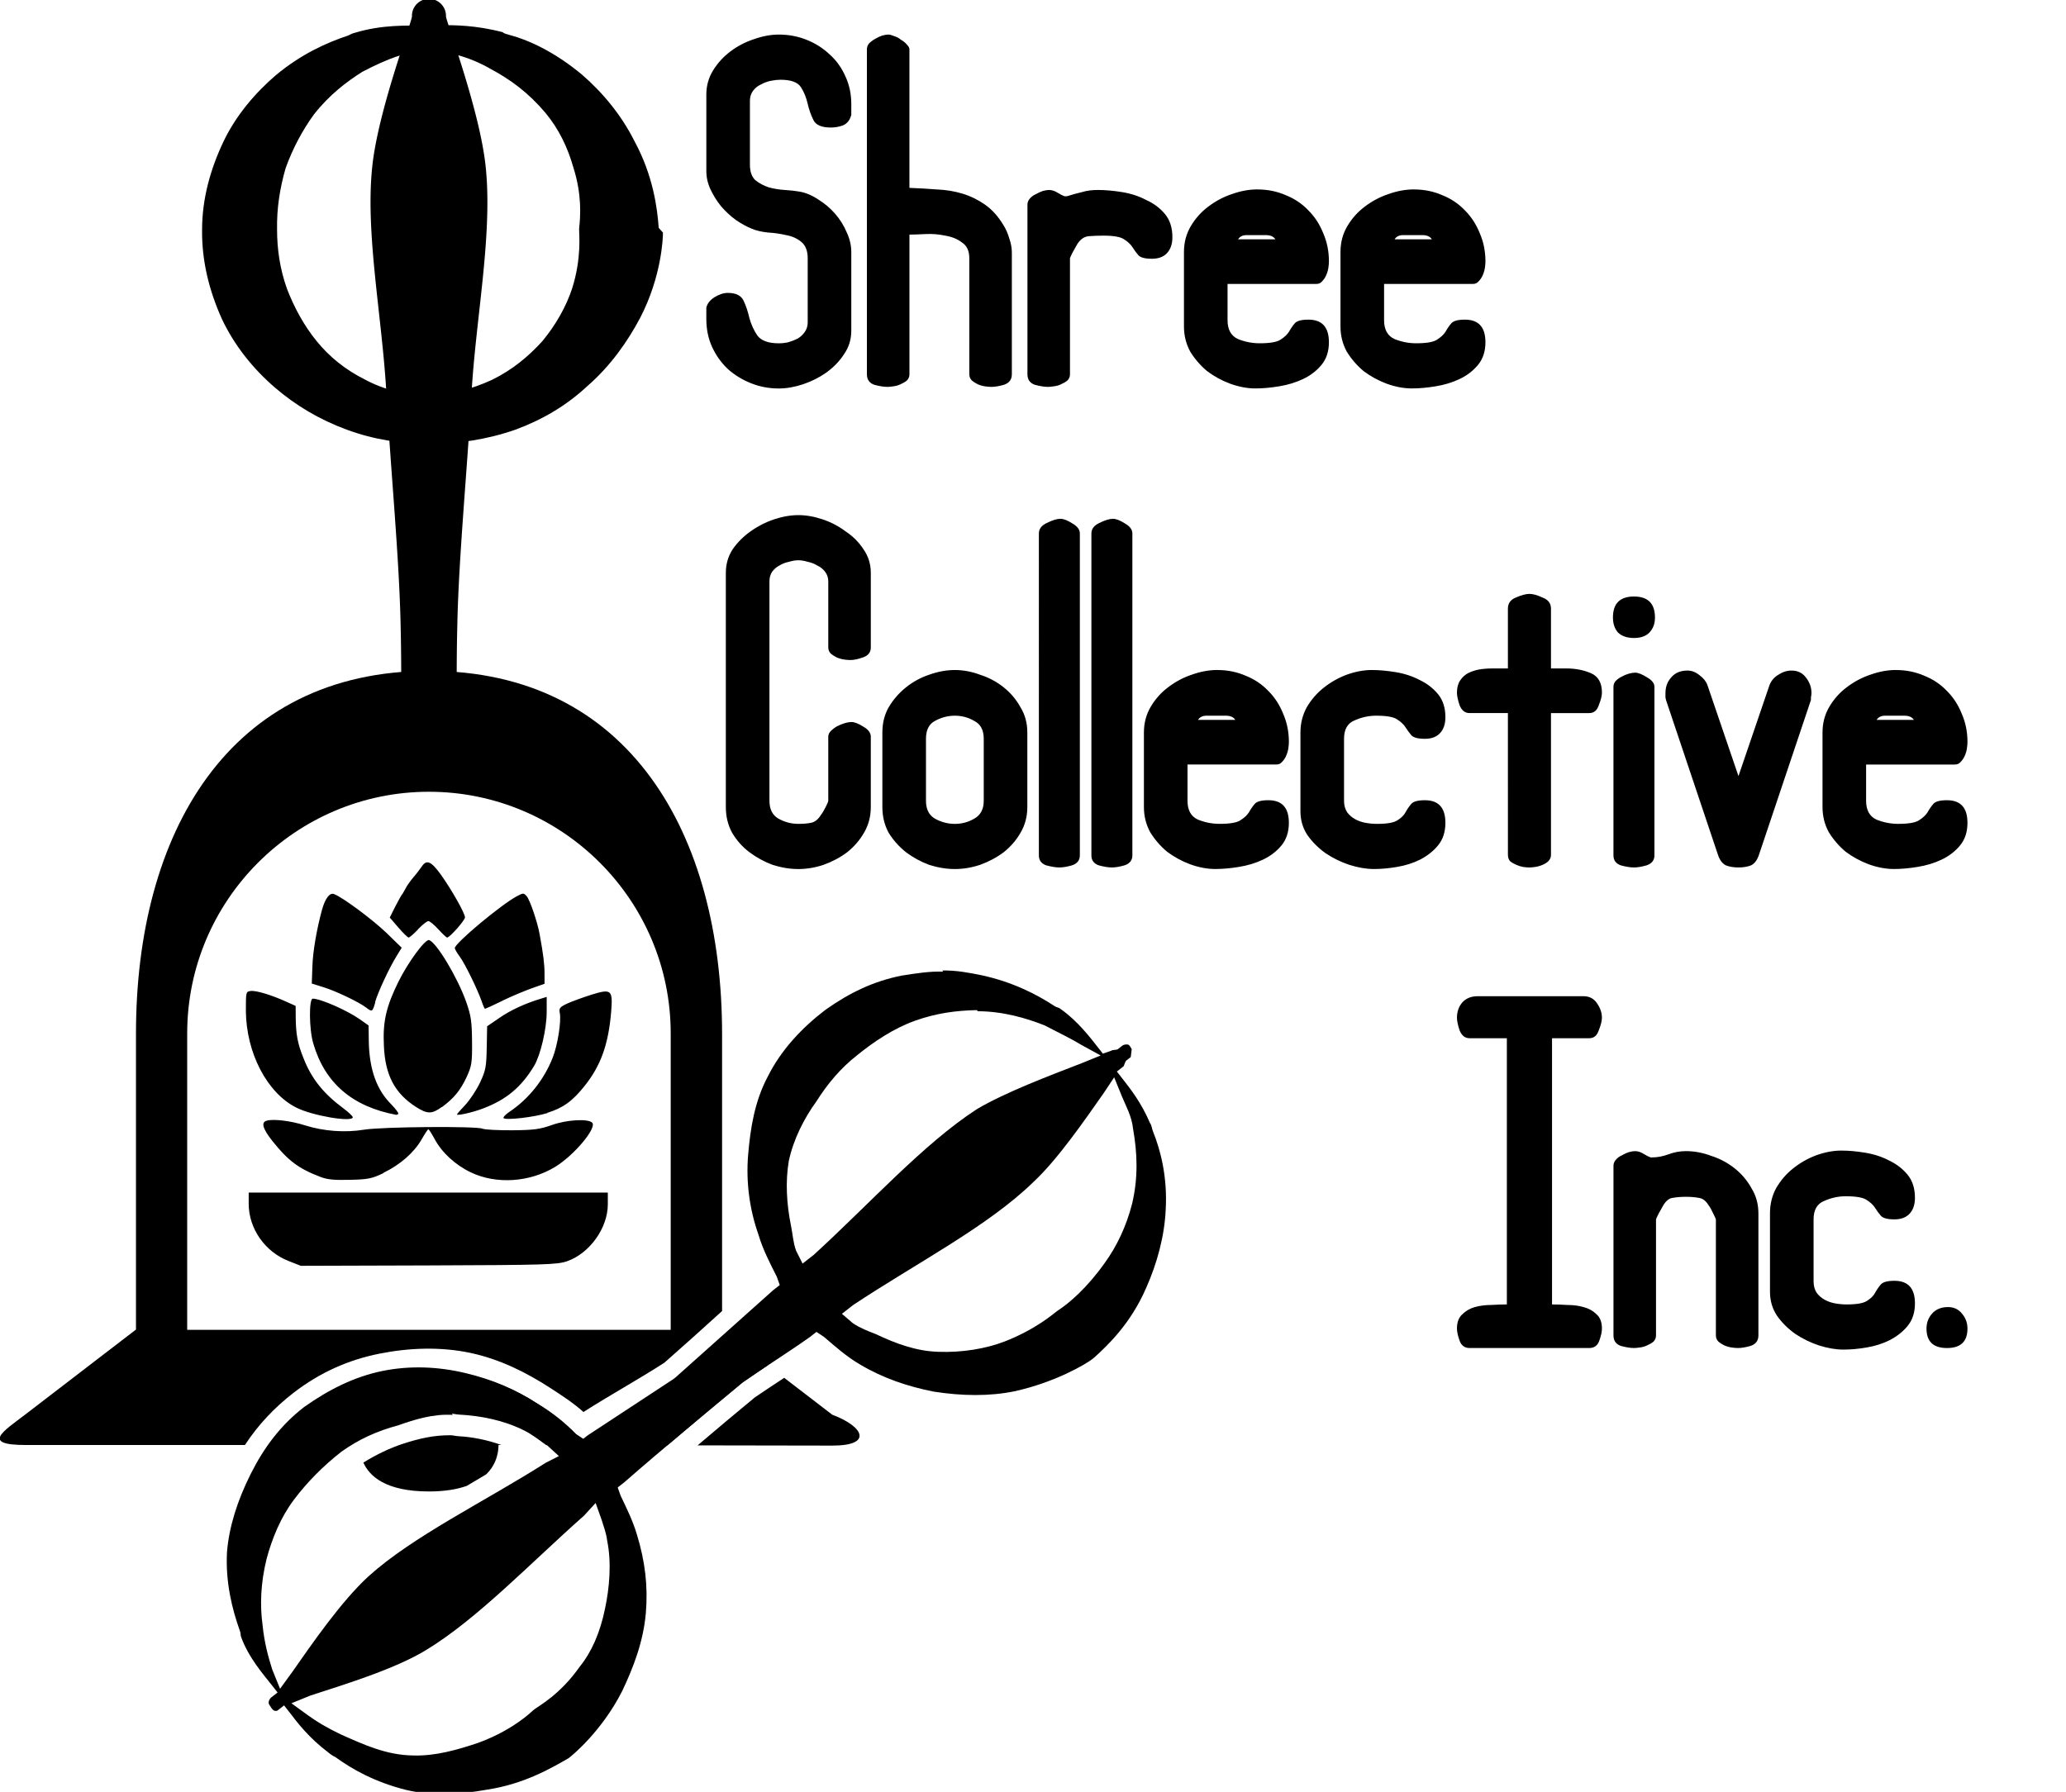 <?xml version="1.0" encoding="UTF-8" standalone="no"?>
<!-- Created with Inkscape (http://www.inkscape.org/) -->

<svg
   width="1.993in"
   height="1.729in"
   viewBox="0 0 1.993 1.729"
   id="SVGRoot"
   version="1.1"
   inkscape:version="1.3 (0e150ed, 2023-07-21)"
   sodipodi:docname="logo.svg"
   inkscape:export-filename="business_card_template_v7-alt_simplified-d.png"
   inkscape:export-xdpi="192"
   inkscape:export-ydpi="192"
   xmlns:inkscape="http://www.inkscape.org/namespaces/inkscape"
   xmlns:sodipodi="http://sodipodi.sourceforge.net/DTD/sodipodi-0.dtd"
   xmlns="http://www.w3.org/2000/svg"
   xmlns:svg="http://www.w3.org/2000/svg">
  <sodipodi:namedview
     inkscape:document-units="in"
     inkscape:zoom="2.828427"
     inkscape:cx="130.10765"
     inkscape:cy="90.686449"
     id="namedview1"
     pagecolor="#ffffff"
     bordercolor="#000000"
     borderopacity="0.25"
     inkscape:showpageshadow="2"
     inkscape:pageopacity="0.0"
     inkscape:pagecheckerboard="0"
     inkscape:deskcolor="#d1d1d1"
     inkscape:window-width="2560"
     inkscape:window-height="1379"
     inkscape:window-x="0"
     inkscape:window-y="0"
     inkscape:window-maximized="1"
     inkscape:current-layer="text24"
     inkscape:lockguides="true"
     showguides="true"
     showgrid="false">
    <sodipodi:guide
       position="0,2"
       orientation="0,336"
       id="guide1"
       inkscape:locked="true" />
    <sodipodi:guide
       position="3.5,2"
       orientation="192,0"
       id="guide2"
       inkscape:locked="true" />
    <sodipodi:guide
       position="3.5,0"
       orientation="0,-336"
       id="guide3"
       inkscape:locked="true" />
    <sodipodi:guide
       position="0,0"
       orientation="-192,0"
       id="guide4"
       inkscape:locked="true" />
    <sodipodi:guide
       position="-0.125,2.125"
       orientation="216,0"
       id="guide5"
       inkscape:locked="true" />
    <sodipodi:guide
       position="-0.125,-0.125"
       orientation="0,360"
       id="guide6"
       inkscape:locked="true" />
    <sodipodi:guide
       position="3.625,-0.125"
       orientation="-216,0"
       id="guide7"
       inkscape:locked="true" />
    <sodipodi:guide
       position="3.625,2.125"
       orientation="0,-360"
       id="guide8"
       inkscape:locked="true" />
    <sodipodi:guide
       position="0.08,1.92"
       orientation="176.64,0"
       id="guide9"
       inkscape:locked="true" />
    <sodipodi:guide
       position="0.08,0.08"
       orientation="0,320.64"
       id="guide10"
       inkscape:locked="true" />
    <sodipodi:guide
       position="3.42,0.08"
       orientation="-176.64,0"
       id="guide11"
       inkscape:locked="true" />
    <sodipodi:guide
       position="3.42,1.92"
       orientation="0,-320.64"
       id="guide12"
       inkscape:locked="true" />
    <sodipodi:guide
       position="1.125,1.375"
       orientation="72,0"
       inkscape:locked="true"
       id="guide58" />
    <sodipodi:guide
       position="1.125,0.625"
       orientation="0,120"
       inkscape:locked="true"
       id="guide59" />
    <sodipodi:guide
       position="2.375,0.625"
       orientation="-72,0"
       inkscape:locked="true"
       id="guide60" />
    <sodipodi:guide
       position="2.375,1.375"
       orientation="0,-120"
       inkscape:locked="true"
       id="guide61" />
  </sodipodi:namedview>
  <defs
     id="defs1">
    <inkscape:path-effect
       effect="powerstroke"
       id="path-effect115"
       is_visible="true"
       lpeversion="1.3"
       scale_width="1"
       interpolator_type="CentripetalCatmullRom"
       interpolator_beta="0.2"
       start_linecap_type="zerowidth"
       end_linecap_type="zerowidth"
       offset_points="2.001,0.027 | 2.977,0.009 | 2.773,0.014 | 3.034,0.01 | 3.227,0.014 | 0.006,0.028 | 1.003,0.017"
       linejoin_type="round"
       miter_limit="4"
       not_jump="false"
       sort_points="true"
       message="&lt;b&gt;Ctrl + click&lt;/b&gt; on existing node and move it" />
    <inkscape:path-effect
       effect="powerstroke"
       id="path-effect113"
       is_visible="true"
       lpeversion="1.3"
       scale_width="1"
       interpolator_type="CentripetalCatmullRom"
       interpolator_beta="0.2"
       start_linecap_type="zerowidth"
       end_linecap_type="zerowidth"
       offset_points="2.001,0.027 | 2.977,0.009 | 2.773,0.014 | 3.034,0.01 | 3.227,0.014 | 0.006,0.028 | 1.003,0.017"
       linejoin_type="round"
       miter_limit="4"
       not_jump="false"
       sort_points="true"
       message="&lt;b&gt;Ctrl + click&lt;/b&gt; on existing node and move it" />
    <inkscape:path-effect
       effect="powerstroke"
       id="path-effect111"
       is_visible="true"
       lpeversion="1.3"
       scale_width="1"
       interpolator_type="CentripetalCatmullRom"
       interpolator_beta="0.2"
       start_linecap_type="butt"
       end_linecap_type="round"
       offset_points="0.195,0.02 | 0.501,0.03 | 0.8,0.04 | 0.998,0.012"
       linejoin_type="round"
       miter_limit="4"
       not_jump="false"
       sort_points="true"
       message="&lt;b&gt;Ctrl + click&lt;/b&gt; on existing node and move it" />
    <inkscape:path-effect
       effect="powerstroke"
       id="path-effect109"
       is_visible="true"
       lpeversion="1.3"
       scale_width="1"
       interpolator_type="CentripetalCatmullRom"
       interpolator_beta="0.2"
       start_linecap_type="butt"
       end_linecap_type="round"
       offset_points="0.195,0.02 | 0.501,0.03 | 0.8,0.04 | 0.998,0.012"
       linejoin_type="round"
       miter_limit="4"
       not_jump="false"
       sort_points="true"
       message="&lt;b&gt;Ctrl + click&lt;/b&gt; on existing node and move it" />
    <inkscape:path-effect
       effect="powerstroke"
       id="path-effect1"
       is_visible="true"
       lpeversion="1.3"
       scale_width="1"
       interpolator_type="CentripetalCatmullRom"
       interpolator_beta="0.2"
       start_linecap_type="zerowidth"
       end_linecap_type="zerowidth"
       offset_points="2.001,0.027 | 2.977,0.009 | 2.773,0.014 | 3.034,0.01 | 3.227,0.014 | 0.006,0.028 | 1.003,0.017"
       linejoin_type="round"
       miter_limit="4"
       not_jump="false"
       sort_points="true"
       message="&lt;b&gt;Ctrl + click&lt;/b&gt; on existing node and move it" />
    <inkscape:path-effect
       effect="powerstroke"
       id="path-effect5"
       is_visible="true"
       lpeversion="1.3"
       scale_width="1"
       interpolator_type="CentripetalCatmullRom"
       interpolator_beta="0.2"
       start_linecap_type="butt"
       end_linecap_type="round"
       offset_points="0.195,0.02 | 0.501,0.03 | 0.8,0.04 | 0.998,0.012"
       linejoin_type="round"
       miter_limit="4"
       not_jump="false"
       sort_points="true"
       message="&lt;b&gt;Ctrl + click&lt;/b&gt; on existing node and move it" />
    <rect
       x="19.756"
       y="46.012"
       width="208.046"
       height="197.638"
       id="rect55" />
    <rect
       x="19.756"
       y="46.012"
       width="182.15"
       height="47.949"
       id="rect55-6" />
    <rect
       x="19.756"
       y="46.012"
       width="176.887"
       height="51.826"
       id="rect57" />
    <clipPath
       clipPathUnits="userSpaceOnUse"
       id="clipPath2">
      <path
         d="M 0,5000 H 5000 V 0 H 0 Z"
         transform="translate(-3625,-1375)"
         id="path2-6" />
    </clipPath>
    <rect
       x="19.756"
       y="46.012"
       width="155.623"
       height="65.468"
       id="rect5" />
    <rect
       x="19.756"
       y="46.012"
       width="176.887"
       height="51.826"
       id="rect120" />
    <rect
       x="19.756"
       y="46.012"
       width="182.15"
       height="47.949"
       id="rect121" />
    <rect
       x="19.756"
       y="46.012"
       width="201.541"
       height="48.627"
       id="rect122" />
    <rect
       x="19.756"
       y="46.012"
       width="176.887"
       height="51.826"
       id="rect57-1" />
    <rect
       x="19.756"
       y="46.012"
       width="176.887"
       height="51.826"
       id="rect120-7" />
    <inkscape:path-effect
       effect="powerstroke"
       id="path-effect5-3"
       is_visible="true"
       lpeversion="1.3"
       scale_width="1"
       interpolator_type="CentripetalCatmullRom"
       interpolator_beta="0.2"
       start_linecap_type="butt"
       end_linecap_type="round"
       offset_points="0.195,0.02 | 0.501,0.03 | 0.8,0.04 | 0.998,0.012"
       linejoin_type="round"
       miter_limit="4"
       not_jump="false"
       sort_points="true"
       message="&lt;b&gt;Ctrl + click&lt;/b&gt; on existing node and move it" />
    <inkscape:path-effect
       effect="powerstroke"
       id="path-effect1-9"
       is_visible="true"
       lpeversion="1.3"
       scale_width="1"
       interpolator_type="CentripetalCatmullRom"
       interpolator_beta="0.2"
       start_linecap_type="zerowidth"
       end_linecap_type="zerowidth"
       offset_points="2.001,0.027 | 2.977,0.009 | 2.773,0.014 | 3.034,0.01 | 3.227,0.014 | 0.006,0.028 | 1.003,0.017"
       linejoin_type="round"
       miter_limit="4"
       not_jump="false"
       sort_points="true"
       message="&lt;b&gt;Ctrl + click&lt;/b&gt; on existing node and move it" />
    <inkscape:path-effect
       effect="powerstroke"
       id="path-effect1-9-0"
       is_visible="true"
       lpeversion="1.3"
       scale_width="1"
       interpolator_type="CentripetalCatmullRom"
       interpolator_beta="0.2"
       start_linecap_type="zerowidth"
       end_linecap_type="zerowidth"
       offset_points="2.001,0.027 | 2.977,0.009 | 2.773,0.014 | 3.034,0.01 | 3.227,0.014 | 0.006,0.028 | 1.003,0.017"
       linejoin_type="round"
       miter_limit="4"
       not_jump="false"
       sort_points="true"
       message="&lt;b&gt;Ctrl + click&lt;/b&gt; on existing node and move it" />
    <inkscape:path-effect
       effect="powerstroke"
       id="path-effect5-3-2"
       is_visible="true"
       lpeversion="1.3"
       scale_width="1"
       interpolator_type="CentripetalCatmullRom"
       interpolator_beta="0.2"
       start_linecap_type="butt"
       end_linecap_type="round"
       offset_points="0.195,0.02 | 0.501,0.03 | 0.8,0.04 | 0.998,0.012"
       linejoin_type="round"
       miter_limit="4"
       not_jump="false"
       sort_points="true"
       message="&lt;b&gt;Ctrl + click&lt;/b&gt; on existing node and move it" />
    <rect
       x="19.756"
       y="46.012"
       width="208.046"
       height="197.638"
       id="rect16" />
    <rect
       x="19.756"
       y="46.012"
       width="208.046"
       height="197.638"
       id="rect24" />
  </defs>
  <g
     inkscape:groupmode="layer"
     id="layer4"
     inkscape:label="Logo"
     transform="translate(-0.075,-0.123)">
    <g
       id="g9"
       style="display:inline"
       transform="translate(0.001,-0.152)">
      <path
         id="path5"
         clip-path="url(#clipPath2)"
         style="fill:#000000;fill-opacity:1;fill-rule:nonzero;stroke:none"
         d="m -1124.986,3375.028 c -931.981,0 -1363.317,-755.506 -1363.317,-1687.487 V 309.208 l -512.802,-393.655 c -101.869,-78.184 -212.234,-143.781 0,-143.781 h 1019.813 c 60.387,92.628 136.715,174.085 227.792,244.28 120.718,92.666 252.37,151.87 398.366,180.977 139.831,27.876 285.439,32.529 422.706,3.533 135.176,-28.554 259.729,-90.093 374.615,-164.882 51.351,-33.429 106.302,-69.106 151.829,-110.314 C -282.465,4.377 -151.639,76.032 -29.307,154.925 58.805,232.22 148.588,313.359 239.116,395.378 V 1684.695 c 0,931.981 -432.121,1690.333 -1364.102,1690.333 z m 0,-562.561 c 620.312,0 1125.024,-504.589 1125.024,-1124.926 V 307.834 H -2250.01 V 1687.541 c 0,620.336 504.712,1124.926 1125.024,1124.926 z M 258.941,291.149 C 181.278,221.832 102.373,150.568 26.34,83.869 L 16.231,76.018 C -116.966,-9.891 -248.803,-101.639 -383.018,-187.499 l -20.316,-15.899 -33.958,22.475 c -51.888,51.141 -115.386,101.549 -175.579,140.738 -105.223,68.501 -217.496,116.391 -340.658,142.407 -125.077,26.418 -257.924,35.309 -384.332,10.109 -131.98,-26.313 -251.175,-83.805 -359.992,-167.335 -64.227,-49.502 -118.099,-108.868 -164.685,-173.224 h 369.806 c 67.291,40.717 138.517,69.384 216.702,94.316 81.042,25.845 164.893,52.051 254.095,51.624 12.451,-0.064 23.111,-3.635 36.215,-4.318 101.198,-5.368 207.586,-25.818 303.068,-73.608 36.072,-18.034 68.893,-43.039 101.972,-67.523 l 0.981,-0.883 564.818,-0.981 C 104.464,-128.447 223.361,-28.254 336.082,64.535 c 39.085,26.604 77.513,52.507 115.908,78.515 z M 528.248,84.458 C 482.117,54.026 435.887,23.597 391.632,-6.521 305.959,-77.044 216.155,-152.688 125.269,-229.897 l 626.649,-1.08 c 188.69,-0.343 148.687,87.943 0,143.781 z M -1024.977,-182.788 c -78.479,0.377 -143.704,-15.014 -215.72,-37.982 -64.905,-20.697 -129.853,-52.254 -189.516,-89.311 28.332,-62.96 103.342,-134.359 305.228,-134.359 74.781,0 131.914,10.206 176.168,26.008 30.245,17.83 59.849,35.781 90.096,53.488 53.187,51.464 57.414,113.057 57.414,136.714 h 13.446 c -65.373,23.778 -134.907,37.525 -200.901,41.024 -11.079,0.559 -24.758,4.337 -36.215,4.416 z"
         transform="matrix(2.0729813e-4,0,0,-2.0729813e-4,0.721,1.622)" />
      <path
         style="fill:#000000;fill-rule:nonzero;stroke:none;stroke-width:0.08;stroke-dasharray:none"
         d="m 0.851,1.041 c 0,-0.017 -0.001,-0.065 0,-0.104 0.001,-0.048 0.007,-0.109 0.01,-0.163 0.003,-0.053 0.015,-0.112 0.01,-0.16 -0.004,-0.039 -0.027,-0.1 -0.028,-0.106 a 0.012,0.012 90 0 0 -0.024,-9.034e-4 c 0,1.5057e-4 7.097e-5,3.6056e-4 0,9.034e-4 -7.8134e-4,0.006 -0.024,0.067 -0.028,0.106 -0.005,0.047 0.007,0.106 0.01,0.16 0.003,0.054 0.009,0.115 0.01,0.163 0.001,0.039 0,0.087 0,0.104 z"
         id="path3"
         sodipodi:nodetypes="cc"
         transform="matrix(1.368,0,0,1.368,-0.649,-0.404)"
         inkscape:original-d="M 0.83102831,1.0414292 V 0.50778682"
         inkscape:path-effect="#path-effect5" />
      <path
         style="fill:#000000;fill-rule:nonzero;stroke:none;stroke-width:0.067;stroke-dasharray:none"
         id="path4"
         transform="matrix(1.368,0,0,1.368,-0.649,-0.46)"
         d="m 0.937,0.698 c -1.961e-5,1.7482e-4 -1.0089e-4,3.9889e-4 -1.2271e-4,0.001 -1.047e-4,0.003 0.002,0.02 -0.005,0.042 -0.004,0.012 -0.011,0.025 -0.021,0.037 -0.01,0.011 -0.021,0.02 -0.035,0.027 -0.015,0.007 -0.031,0.011 -0.045,0.011 -0.017,-3.131e-5 -0.032,-0.004 -0.045,-0.011 -0.014,-0.007 -0.025,-0.016 -0.034,-0.027 -0.009,-0.011 -0.016,-0.024 -0.021,-0.037 -0.005,-0.014 -0.007,-0.028 -0.007,-0.042 -2.5565e-4,-0.015 0.002,-0.029 0.006,-0.043 0.005,-0.014 0.012,-0.027 0.02,-0.038 0.011,-0.014 0.023,-0.023 0.034,-0.03 0.019,-0.01 0.032,-0.014 0.042,-0.015 0.002,-1.4244e-4 0.003,-1.603e-4 0.005,-1.1622e-4 0.002,6.659e-5 0.004,3.1398e-4 0.007,6.8286e-4 0.009,0.001 0.022,0.004 0.036,0.012 0.015,0.008 0.027,0.017 0.039,0.031 0.01,0.012 0.016,0.025 0.02,0.039 0.006,0.019 0.005,0.034 0.004,0.043 z m 0.056,0 c -9.6059e-4,-0.014 -0.004,-0.037 -0.017,-0.061 -0.009,-0.018 -0.022,-0.034 -0.037,-0.047 -0.018,-0.015 -0.036,-0.024 -0.051,-0.028 -0.002,-6.0023e-4 -0.004,-0.001 -0.005,-0.002 -0.019,-0.005 -0.034,-0.005 -0.044,-0.005 -0.004,1.786e-5 -0.006,1.8683e-4 -0.008,2.597e-4 -0.002,4.927e-5 -0.003,5.994e-5 -0.005,7.272e-5 -0.01,5.606e-5 -0.028,-7.8162e-4 -0.047,0.005 -0.002,4.6803e-4 -0.003,9.7724e-4 -0.005,0.002 -0.015,0.005 -0.033,0.013 -0.051,0.028 -0.014,0.012 -0.028,0.028 -0.037,0.047 -0.009,0.019 -0.015,0.04 -0.015,0.062 -2.7418e-4,0.022 0.005,0.043 0.014,0.063 0.009,0.019 0.022,0.035 0.037,0.048 0.015,0.013 0.032,0.023 0.051,0.03 0.019,0.007 0.038,0.01 0.059,0.01 0.019,7.325e-5 0.04,-0.003 0.06,-0.01 0.019,-0.007 0.036,-0.017 0.051,-0.031 0.016,-0.014 0.028,-0.031 0.037,-0.048 0.015,-0.029 0.016,-0.056 0.016,-0.06 z"
         sodipodi:type="arc"
         sodipodi:ry="0.13433424"
         sodipodi:rx="0.13433424"
         sodipodi:cy="0.69817132"
         sodipodi:cx="0.83102834"
         inkscape:path-effect="#path-effect1" />
    </g>
    <g
       id="text16"
       style="font-size:50.667px;line-height:0.9;font-family:'Lucid Type A BRK';-inkscape-font-specification:'Lucid Type A BRK';text-align:end;letter-spacing:0px;word-spacing:0px;white-space:pre;stroke-width:2.268;paint-order:stroke fill markers"
       transform="matrix(0.01,0,0,0.01,-0.764,-0.35)"
       aria-label="Shree">
      <path
         style="letter-spacing:0.39px;text-anchor:end"
         d="m 152.037,78.095 v -1.115 q 0.152,-0.608 0.811,-1.013 0.659,-0.405 1.267,-0.405 1.165,0 1.52,0.76 0.355,0.76 0.557,1.672 0.253,0.912 0.76,1.672 0.557,0.76 2.077,0.76 0.456,0 0.912,-0.101 0.507,-0.152 0.912,-0.355 0.405,-0.253 0.659,-0.608 0.304,-0.405 0.304,-0.963 v -6.181 q 0,-1.064 -0.608,-1.571 -0.608,-0.507 -1.469,-0.659 -0.861,-0.203 -1.773,-0.253 -0.912,-0.101 -1.52,-0.355 -0.76,-0.304 -1.571,-0.861 -0.76,-0.557 -1.419,-1.317 -0.608,-0.76 -1.013,-1.621 -0.405,-0.861 -0.405,-1.773 v -7.397 q 0,-1.267 0.659,-2.331 0.659,-1.064 1.672,-1.824 1.013,-0.76 2.229,-1.165 1.267,-0.456 2.432,-0.456 1.419,0 2.685,0.507 1.267,0.507 2.229,1.419 0.963,0.861 1.52,2.128 0.557,1.216 0.557,2.635 v 1.064 q -0.203,0.76 -0.811,1.013 -0.557,0.203 -1.165,0.203 -1.317,0 -1.672,-0.709 -0.355,-0.709 -0.557,-1.571 -0.203,-0.912 -0.659,-1.621 -0.456,-0.709 -1.976,-0.709 -0.405,0 -0.912,0.101 -0.507,0.101 -0.963,0.355 -0.456,0.203 -0.76,0.608 -0.304,0.405 -0.304,0.963 v 6.181 q 0,0.963 0.507,1.469 0.557,0.456 1.317,0.709 0.76,0.203 1.571,0.253 0.811,0.051 1.368,0.152 0.912,0.152 1.824,0.76 0.912,0.557 1.621,1.368 0.709,0.811 1.115,1.773 0.456,0.963 0.456,1.925 v 7.6 q 0,1.267 -0.709,2.28 -0.659,1.013 -1.723,1.773 -1.013,0.709 -2.229,1.115 -1.216,0.405 -2.331,0.405 -1.419,0 -2.685,-0.507 -1.267,-0.507 -2.229,-1.368 -0.963,-0.912 -1.52,-2.128 -0.557,-1.216 -0.557,-2.685 z m 17.566,-27.461 q 0.203,0 0.557,0.152 0.355,0.101 0.659,0.355 0.355,0.203 0.557,0.456 0.253,0.253 0.253,0.456 V 65.428 q 1.368,0.051 2.635,0.152 1.317,0.051 2.483,0.405 1.165,0.355 2.179,1.064 1.013,0.709 1.773,1.976 0.355,0.557 0.557,1.267 0.253,0.709 0.253,1.368 v 11.755 q 0,0.76 -0.76,1.013 -0.709,0.203 -1.216,0.203 -0.253,0 -0.608,-0.051 -0.355,-0.051 -0.709,-0.203 -0.304,-0.152 -0.557,-0.355 -0.253,-0.253 -0.253,-0.608 V 72.217 q 0,-1.064 -0.709,-1.52 -0.659,-0.507 -1.621,-0.659 -0.912,-0.203 -1.925,-0.152 -0.963,0.051 -1.52,0.051 v 13.477 q 0,0.355 -0.253,0.608 -0.253,0.203 -0.608,0.355 -0.304,0.152 -0.709,0.203 -0.355,0.051 -0.557,0.051 -0.507,0 -1.267,-0.203 -0.709,-0.253 -0.709,-1.013 V 52.052 q 0,-0.304 0.203,-0.557 0.253,-0.253 0.608,-0.456 0.355,-0.203 0.659,-0.304 0.355,-0.101 0.608,-0.101 z"
         id="path2" />
      <path
         style="text-anchor:end"
         d="m 185.091,65.631 q 0.405,0 0.811,0.253 0.405,0.253 0.709,0.355 h 0.101 0.101 q 0.811,-0.253 1.469,-0.405 0.659,-0.203 1.52,-0.203 1.064,0 2.331,0.203 1.267,0.203 2.331,0.76 1.115,0.507 1.824,1.368 0.709,0.861 0.709,2.229 0,0.963 -0.507,1.52 -0.507,0.557 -1.469,0.557 -1.013,0 -1.317,-0.355 -0.304,-0.355 -0.557,-0.76 -0.253,-0.405 -0.811,-0.76 -0.507,-0.355 -1.976,-0.355 -0.76,0 -1.419,0.051 -0.659,0.051 -1.115,0.76 -0.152,0.253 -0.456,0.811 -0.253,0.507 -0.253,0.557 v 11.197 q 0,0.355 -0.253,0.608 -0.253,0.203 -0.608,0.355 -0.304,0.152 -0.709,0.203 -0.355,0.051 -0.557,0.051 -0.507,0 -1.267,-0.203 -0.709,-0.253 -0.709,-1.013 V 67.049 q 0,-0.304 0.203,-0.557 0.253,-0.304 0.608,-0.456 0.355,-0.203 0.659,-0.304 0.355,-0.101 0.608,-0.101 z m 20.115,-0.051 q 1.469,0 2.736,0.557 1.267,0.507 2.179,1.469 0.912,0.912 1.419,2.179 0.557,1.267 0.557,2.736 0,0.253 -0.051,0.608 -0.051,0.355 -0.203,0.709 -0.152,0.355 -0.405,0.608 -0.203,0.253 -0.557,0.253 h -8.563 v 3.496 q 0,1.368 1.013,1.824 1.013,0.405 2.077,0.405 1.52,0 2.027,-0.355 0.557,-0.355 0.811,-0.76 0.253,-0.456 0.557,-0.811 0.304,-0.355 1.317,-0.355 1.976,0 1.976,2.179 0,1.317 -0.709,2.179 -0.709,0.861 -1.773,1.368 -1.064,0.507 -2.331,0.709 -1.216,0.203 -2.28,0.203 -1.165,0 -2.432,-0.456 -1.216,-0.456 -2.229,-1.216 -0.963,-0.811 -1.621,-1.875 -0.608,-1.115 -0.608,-2.432 v -7.195 q 0,-1.368 0.659,-2.483 0.659,-1.115 1.672,-1.875 1.064,-0.811 2.28,-1.216 1.267,-0.456 2.483,-0.456 z m -0.101,4.408 h -0.963 q -0.557,0 -0.811,0.405 h 3.597 q -0.253,-0.405 -0.912,-0.405 z m 15.2,-4.408 q 1.469,0 2.736,0.557 1.267,0.507 2.179,1.469 0.912,0.912 1.419,2.179 0.557,1.267 0.557,2.736 0,0.253 -0.051,0.608 -0.051,0.355 -0.203,0.709 -0.152,0.355 -0.405,0.608 -0.203,0.253 -0.557,0.253 h -8.563 v 3.496 q 0,1.368 1.013,1.824 1.013,0.405 2.077,0.405 1.52,0 2.027,-0.355 0.557,-0.355 0.811,-0.76 0.253,-0.456 0.557,-0.811 0.304,-0.355 1.317,-0.355 1.976,0 1.976,2.179 0,1.317 -0.709,2.179 -0.709,0.861 -1.773,1.368 -1.064,0.507 -2.331,0.709 -1.216,0.203 -2.28,0.203 -1.165,0 -2.432,-0.456 -1.216,-0.456 -2.229,-1.216 -0.963,-0.811 -1.621,-1.875 -0.608,-1.115 -0.608,-2.432 v -7.195 q 0,-1.368 0.659,-2.483 0.659,-1.115 1.672,-1.875 1.064,-0.811 2.28,-1.216 1.267,-0.456 2.483,-0.456 z m -0.101,4.408 h -0.963 q -0.557,0 -0.811,0.405 h 3.597 q -0.253,-0.405 -0.912,-0.405 z"
         id="path6" />
    </g>
    <g
       id="text24"
       style="font-size:50.667px;line-height:0.9;font-family:'Otsutome_font Bold';-inkscape-font-specification:'Otsutome_font Bold, ';text-align:end;letter-spacing:0px;word-spacing:0px;white-space:pre;stroke-width:2.268;paint-order:stroke fill markers"
       transform="matrix(0.01,0,0,0.01,-0.299,-0.35)"
       aria-label="&#10;Collective&#10;Inc.">
      <path
         style="font-family:'Lucid Type A BRK';-inkscape-font-specification:'Lucid Type A BRK'"
         d="m 114.412,97.004 q 1.115,0 2.331,0.405 1.216,0.405 2.229,1.165 1.064,0.709 1.723,1.723 0.709,1.013 0.709,2.28 v 7.195 q 0,0.709 -0.76,0.963 -0.709,0.253 -1.216,0.253 -0.253,0 -0.608,-0.051 -0.355,-0.051 -0.709,-0.203 -0.304,-0.152 -0.557,-0.355 -0.253,-0.253 -0.253,-0.608 v -6.384 q 0,-0.507 -0.304,-0.912 -0.304,-0.405 -0.76,-0.608 -0.405,-0.253 -0.912,-0.355 -0.507,-0.152 -0.912,-0.152 -0.405,0 -0.912,0.152 -0.507,0.101 -0.912,0.355 -0.405,0.203 -0.709,0.608 -0.253,0.405 -0.253,0.912 v 21.179 q 0,1.216 0.861,1.723 0.912,0.507 1.925,0.507 0.709,0 1.216,-0.101 0.557,-0.101 0.963,-0.76 0.203,-0.253 0.456,-0.76 0.253,-0.507 0.253,-0.608 v -6.181 q 0,-0.304 0.253,-0.557 0.253,-0.253 0.608,-0.456 0.405,-0.203 0.76,-0.304 0.355,-0.101 0.608,-0.101 0.456,0 1.165,0.456 0.709,0.405 0.709,0.963 v 6.789 q 0,1.368 -0.659,2.483 -0.608,1.064 -1.621,1.875 -1.013,0.76 -2.28,1.216 -1.216,0.405 -2.432,0.405 -1.216,0 -2.483,-0.405 -1.216,-0.456 -2.229,-1.216 -1.013,-0.76 -1.672,-1.875 -0.608,-1.115 -0.608,-2.483 v -22.597 q 0,-1.267 0.659,-2.28 0.709,-1.013 1.723,-1.723 1.064,-0.76 2.28,-1.165 1.216,-0.405 2.331,-0.405 z m 15.099,14.947 q 1.216,0 2.432,0.456 1.267,0.405 2.28,1.216 1.013,0.811 1.621,1.925 0.659,1.064 0.659,2.432 v 7.195 q 0,1.368 -0.659,2.483 -0.608,1.064 -1.621,1.875 -1.013,0.76 -2.28,1.216 -1.216,0.405 -2.432,0.405 -1.216,0 -2.483,-0.405 -1.216,-0.456 -2.229,-1.216 -1.013,-0.811 -1.672,-1.875 -0.608,-1.115 -0.608,-2.483 v -7.195 q 0,-1.368 0.608,-2.432 0.659,-1.115 1.672,-1.925 1.013,-0.811 2.229,-1.216 1.267,-0.456 2.483,-0.456 z m 0,4.408 q -1.013,0 -1.925,0.507 -0.861,0.456 -0.861,1.723 v 5.979 q 0,1.216 0.861,1.723 0.912,0.507 1.925,0.507 1.013,0 1.875,-0.507 0.912,-0.507 0.912,-1.723 v -5.979 q 0,-1.267 -0.912,-1.723 -0.861,-0.507 -1.875,-0.507 z m 10.184,-19 q 0.456,0 1.165,0.456 0.709,0.405 0.709,0.963 v 31.059 q 0,0.709 -0.76,0.963 -0.709,0.203 -1.216,0.203 -0.507,0 -1.267,-0.203 -0.709,-0.253 -0.709,-0.963 V 98.778 q 0,-0.659 0.76,-1.013 0.811,-0.405 1.317,-0.405 z m 5.067,0 q 0.456,0 1.165,0.456 0.709,0.405 0.709,0.963 v 31.059 q 0,0.709 -0.76,0.963 -0.709,0.203 -1.216,0.203 -0.507,0 -1.267,-0.203 -0.709,-0.253 -0.709,-0.963 V 98.778 q 0,-0.659 0.76,-1.013 0.811,-0.405 1.317,-0.405 z M 154.843,111.951 q 1.469,0 2.736,0.557 1.267,0.507 2.179,1.469 0.912,0.912 1.419,2.179 0.557,1.267 0.557,2.736 0,0.253 -0.051,0.608 -0.051,0.355 -0.203,0.709 -0.152,0.355 -0.405,0.608 -0.203,0.253 -0.557,0.253 h -8.563 v 3.496 q 0,1.368 1.013,1.824 1.013,0.405 2.077,0.405 1.52,0 2.027,-0.355 0.557,-0.355 0.811,-0.76 0.253,-0.456 0.557,-0.811 0.304,-0.355 1.317,-0.355 1.976,0 1.976,2.179 0,1.317 -0.709,2.179 -0.709,0.861 -1.773,1.368 -1.064,0.507 -2.331,0.709 -1.216,0.203 -2.28,0.203 -1.165,0 -2.432,-0.456 -1.216,-0.456 -2.229,-1.216 -0.963,-0.811 -1.621,-1.875 -0.608,-1.115 -0.608,-2.432 v -7.195 q 0,-1.368 0.659,-2.483 0.659,-1.115 1.672,-1.875 1.064,-0.811 2.28,-1.216 1.267,-0.456 2.483,-0.456 z m -0.101,4.408 h -0.963 q -0.557,0 -0.811,0.405 h 3.597 q -0.253,-0.405 -0.912,-0.405 z m 14.997,-4.408 q 1.064,0 2.28,0.203 1.267,0.203 2.331,0.76 1.064,0.507 1.773,1.368 0.709,0.861 0.709,2.229 0,0.963 -0.507,1.52 -0.507,0.557 -1.469,0.557 -1.013,0 -1.317,-0.355 -0.304,-0.355 -0.557,-0.76 -0.253,-0.405 -0.811,-0.76 -0.507,-0.355 -2.027,-0.355 -1.064,0 -2.077,0.456 -1.013,0.405 -1.013,1.773 v 5.979 q 0,0.659 0.304,1.115 0.304,0.405 0.76,0.659 0.456,0.253 1.013,0.355 0.557,0.101 1.115,0.101 1.469,0 1.976,-0.355 0.557,-0.355 0.76,-0.76 0.253,-0.456 0.557,-0.811 0.304,-0.355 1.317,-0.355 1.976,0 1.976,2.179 0,1.317 -0.709,2.179 -0.659,0.811 -1.723,1.368 -1.013,0.507 -2.229,0.709 -1.165,0.203 -2.229,0.203 -1.115,0 -2.381,-0.405 -1.216,-0.405 -2.28,-1.115 -1.064,-0.76 -1.773,-1.773 -0.659,-1.013 -0.659,-2.28 v -7.6 q 0,-1.317 0.608,-2.432 0.659,-1.115 1.621,-1.875 1.013,-0.811 2.229,-1.267 1.267,-0.456 2.432,-0.456 z m 13.123,4.155 h -3.699 q -0.659,0 -0.963,-0.76 -0.253,-0.76 -0.253,-1.216 0,-0.709 0.304,-1.165 0.304,-0.456 0.76,-0.709 0.507,-0.253 1.064,-0.355 0.608,-0.101 1.216,-0.101 h 1.571 v -5.776 q 0,-0.76 0.76,-1.064 0.811,-0.355 1.317,-0.355 0.507,0 1.267,0.355 0.811,0.304 0.811,1.064 v 5.776 h 1.52 q 1.267,0 2.331,0.456 1.064,0.456 1.064,1.875 0,0.456 -0.304,1.216 -0.253,0.76 -0.912,0.76 h -3.699 v 13.68 q 0,0.355 -0.253,0.608 -0.203,0.203 -0.557,0.355 -0.355,0.152 -0.709,0.203 -0.355,0.051 -0.557,0.051 -0.253,0 -0.608,-0.051 -0.304,-0.051 -0.659,-0.203 -0.355,-0.152 -0.608,-0.355 -0.203,-0.253 -0.203,-0.608 z m 12.261,-3.901 q 0.456,0 1.165,0.456 0.709,0.405 0.709,0.912 v 16.264 q 0,0.709 -0.76,0.963 -0.709,0.203 -1.216,0.203 -0.507,0 -1.267,-0.203 -0.709,-0.253 -0.709,-0.963 v -16.264 q 0,-0.304 0.203,-0.557 0.253,-0.253 0.557,-0.405 0.355,-0.203 0.709,-0.304 0.355,-0.101 0.608,-0.101 z m -2.128,-5.32 q 0,-2.027 2.027,-2.027 2.027,0 2.027,2.027 0,0.912 -0.557,1.469 -0.507,0.507 -1.469,0.507 -0.963,0 -1.52,-0.507 -0.507,-0.557 -0.507,-1.469 z m 5.067,7.296 q 0,-0.912 0.557,-1.52 0.557,-0.659 1.571,-0.659 0.608,0 1.165,0.456 0.557,0.405 0.76,0.963 l 2.989,8.765 2.989,-8.765 q 0.253,-0.659 0.861,-1.013 0.608,-0.405 1.267,-0.405 0.912,0 1.419,0.709 0.507,0.659 0.507,1.469 0,0.152 -0.051,0.405 0,0.203 0,0.253 l -5.016,14.947 q -0.253,0.76 -0.76,1.013 -0.507,0.203 -1.216,0.203 -0.709,0 -1.216,-0.203 -0.507,-0.253 -0.76,-1.013 l -5.016,-14.947 q 0,-0.051 -0.051,-0.253 0,-0.253 0,-0.405 z m 22.243,-2.229 q 1.469,0 2.736,0.557 1.267,0.507 2.179,1.469 0.912,0.912 1.419,2.179 0.557,1.267 0.557,2.736 0,0.253 -0.051,0.608 -0.051,0.355 -0.203,0.709 -0.152,0.355 -0.405,0.608 -0.203,0.253 -0.557,0.253 h -8.563 v 3.496 q 0,1.368 1.013,1.824 1.013,0.405 2.077,0.405 1.52,0 2.027,-0.355 0.557,-0.355 0.811,-0.76 0.253,-0.456 0.557,-0.811 0.304,-0.355 1.317,-0.355 1.976,0 1.976,2.179 0,1.317 -0.709,2.179 -0.709,0.861 -1.773,1.368 -1.064,0.507 -2.331,0.709 -1.216,0.203 -2.28,0.203 -1.165,0 -2.432,-0.456 -1.216,-0.456 -2.229,-1.216 -0.963,-0.811 -1.621,-1.875 -0.608,-1.115 -0.608,-2.432 v -7.195 q 0,-1.368 0.659,-2.483 0.659,-1.115 1.672,-1.875 1.064,-0.811 2.28,-1.216 1.267,-0.456 2.483,-0.456 z m -0.101,4.408 h -0.963 q -0.557,0 -0.811,0.405 h 3.597 q -0.253,-0.405 -0.912,-0.405 z"
         id="path7" />
      <path
         style="font-family:'Lucid Type A BRK';-inkscape-font-specification:'Lucid Type A BRK'"
         d="m 177.947,175.498 q 0,-0.912 0.507,-1.368 0.507,-0.507 1.216,-0.709 0.76,-0.203 1.571,-0.203 0.861,-0.051 1.52,-0.051 V 147.479 h -3.597 q -0.659,0 -0.963,-0.76 -0.253,-0.76 -0.253,-1.216 0,-0.861 0.507,-1.469 0.557,-0.608 1.469,-0.608 h 10.235 q 0.861,0 1.317,0.709 0.456,0.659 0.456,1.368 0,0.456 -0.304,1.216 -0.253,0.76 -0.912,0.76 h -3.597 v 25.688 q 0.659,0 1.469,0.051 0.861,0 1.571,0.203 0.76,0.203 1.267,0.709 0.507,0.456 0.507,1.368 0,0.456 -0.253,1.165 -0.253,0.709 -0.963,0.709 h -11.552 q -0.709,0 -0.963,-0.709 -0.253,-0.709 -0.253,-1.165 z m 17.176,-17.125 q 0.405,0 0.811,0.253 0.405,0.253 0.709,0.355 h 0.101 q 0.811,0 1.621,-0.304 0.811,-0.304 1.672,-0.304 1.216,0 2.432,0.456 1.267,0.405 2.28,1.216 1.013,0.811 1.621,1.925 0.659,1.064 0.659,2.432 v 11.755 q 0,0.76 -0.76,1.013 -0.709,0.203 -1.216,0.203 -0.253,0 -0.608,-0.051 -0.355,-0.051 -0.709,-0.203 -0.304,-0.152 -0.557,-0.355 -0.253,-0.253 -0.253,-0.608 v -11.197 q 0,-0.051 -0.253,-0.557 -0.253,-0.557 -0.456,-0.811 -0.405,-0.659 -0.963,-0.709 -0.507,-0.101 -1.216,-0.101 -0.709,0 -1.267,0.101 -0.507,0.051 -0.912,0.709 -0.152,0.253 -0.456,0.811 -0.253,0.507 -0.253,0.557 v 11.197 q 0,0.355 -0.253,0.608 -0.253,0.203 -0.608,0.355 -0.304,0.152 -0.709,0.203 -0.355,0.051 -0.557,0.051 -0.507,0 -1.267,-0.203 -0.709,-0.253 -0.709,-1.013 v -16.365 q 0,-0.304 0.203,-0.557 0.253,-0.304 0.608,-0.456 0.355,-0.203 0.659,-0.304 0.355,-0.101 0.608,-0.101 z m 19.912,-0.051 q 1.064,0 2.28,0.203 1.267,0.203 2.331,0.76 1.064,0.507 1.773,1.368 0.709,0.861 0.709,2.229 0,0.963 -0.507,1.52 -0.507,0.557 -1.469,0.557 -1.013,0 -1.317,-0.355 -0.304,-0.355 -0.557,-0.76 -0.253,-0.405 -0.811,-0.76 -0.507,-0.355 -2.027,-0.355 -1.064,0 -2.077,0.456 -1.013,0.405 -1.013,1.773 v 5.979 q 0,0.659 0.304,1.115 0.304,0.405 0.76,0.659 0.456,0.253 1.013,0.355 0.557,0.101 1.115,0.101 1.469,0 1.976,-0.355 0.557,-0.355 0.76,-0.76 0.253,-0.456 0.557,-0.811 0.304,-0.355 1.317,-0.355 1.976,0 1.976,2.179 0,1.317 -0.709,2.179 -0.659,0.811 -1.723,1.368 -1.013,0.507 -2.229,0.709 -1.165,0.203 -2.229,0.203 -1.115,0 -2.381,-0.405 -1.216,-0.405 -2.28,-1.115 -1.064,-0.76 -1.773,-1.773 -0.659,-1.013 -0.659,-2.28 v -7.6 q 0,-1.317 0.608,-2.432 0.659,-1.115 1.621,-1.875 1.013,-0.811 2.229,-1.267 1.267,-0.456 2.432,-0.456 z m 8.208,17.176 q 0,-0.861 0.557,-1.469 0.557,-0.608 1.52,-0.608 0.861,0 1.368,0.659 0.507,0.608 0.507,1.419 0,1.875 -1.976,1.875 -1.976,0 -1.976,-1.875 z"
         id="path8" />
    </g>
    <g
       id="g108"
       transform="rotate(51.942,-0.148,2.04)"
       style="display:inline;stroke:#000000;stroke-width:0.02;stroke-dasharray:none">
      <g
         id="path103"
         transform="matrix(1.368,0,0,1.368,-1.188,-0.241)">
        <path
           id="path1"
           style="color:#000000;fill:#000000;stroke:none;-inkscape-stroke:none"
           d="m 0.707,0.574 c -0.006,0.007 -0.011,0.016 -0.016,0.025 -0.009,0.018 -0.013,0.036 -0.014,0.057 -2.599e-4,0.021 0.003,0.042 0.012,0.061 0.008,0.018 0.021,0.032 0.035,0.045 0.014,0.013 0.031,0.023 0.049,0.029 0.01,0.004 0.021,0.006 0.031,0.008 l 0.006,0.002 -8.29e-6,0.006 c 0.002,0.031 0.004,0.062 0.006,0.092 l -7.52e-6,0.002 c -0.002,0.024 -0.004,0.048 -0.006,0.072 l -7.8e-7,0.004 -0.006,0.002 c -0.011,0.001 -0.023,0.004 -0.033,0.008 -0.018,0.006 -0.034,0.015 -0.049,0.027 -0.015,0.012 -0.028,0.027 -0.037,0.045 -0.009,0.018 -0.013,0.038 -0.014,0.059 -1.566e-4,0.021 0.005,0.04 0.014,0.059 0.009,0.019 0.02,0.035 0.033,0.047 0.016,0.014 0.034,0.022 0.049,0.027 0.002,5.6e-4 0.002,0.001 0.004,0.002 0.015,0.005 0.031,0.004 0.041,0.004 l 0.006,-3.5e-6 -8.29e-6,0.006 c 5.83e-4,0.003 0.002,0.004 0.004,0.004 0.002,8e-5 0.005,9.165e-4 0.006,-0.002 l -3.41e-6,-0.006 0.006,-3.4e-6 c 0.01,1.6e-4 0.023,2.234e-4 0.039,-0.004 0.002,-4e-4 0.004,-0.001 0.006,-0.002 0.014,-0.004 0.031,-0.011 0.049,-0.025 0.015,-0.012 0.026,-0.028 0.035,-0.045 0.013,-0.023 0.016,-0.045 0.018,-0.059 8.36e-5,-0.003 -4.364e-4,-0.03 -0.014,-0.059 -0.008,-0.016 -0.018,-0.033 -0.033,-0.047 -0.014,-0.013 -0.029,-0.022 -0.047,-0.029 -0.01,-0.004 -0.02,-0.006 -0.029,-0.008 l -0.006,-0.002 -3.42e-6,-0.006 c -0.002,-0.037 -0.003,-0.075 -0.004,-0.109 0.001,-0.019 0.003,-0.037 0.004,-0.057 l 5.75e-6,-0.006 0.006,-0.002 c 0.01,-0.002 0.021,-0.004 0.031,-0.008 0.018,-0.007 0.033,-0.017 0.047,-0.029 0.015,-0.014 0.027,-0.029 0.035,-0.045 0.013,-0.027 0.016,-0.052 0.016,-0.057 l -4.2e-6,-0.002 c -9.187e-4,-0.013 -0.003,-0.035 -0.016,-0.059 -0.009,-0.017 -0.021,-0.033 -0.035,-0.045 -0.017,-0.015 -0.035,-0.023 -0.049,-0.027 -0.002,-5.69e-4 -0.004,-0.002 -0.006,-0.002 -0.015,-0.004 -0.027,-0.004 -0.037,-0.004 l -0.006,3.41e-6 -3.42e-6,-0.006 c -3.85e-4,-0.001 -0.002,-0.003 -0.002,-0.004 l -4.2e-6,-0.002 4.97e-6,-0.002 -0.002,-0.002 -0.002,-0.002 c -0.001,-5.061e-5 -0.003,-6.0991e-4 -0.004,-7.8e-7 l -1.172e-5,-9.17e-6 c -7.4e-4,6.09e-4 -0.002,0.002 -0.002,0.004 l 4.19e-6,0.002 4.2e-6,0.002 c -2.8e-4,9.8e-4 -0.002,0.003 -0.002,0.004 l -0.002,0.006 -0.004,-7.8e-7 c -0.01,1.2e-5 -0.025,-2.5662e-4 -0.039,0.004 -0.002,4.45e-4 -0.002,0.001 -0.004,0.002 -0.015,0.005 -0.032,0.013 -0.049,0.027 -0.007,0.006 -0.014,0.012 -0.02,0.02 z m 0.037,-0.002 c 0.011,-0.014 0.025,-0.024 0.037,-0.031 0.011,-0.005 0.019,-0.009 0.027,-0.012 l 0.014,-0.006 -0.004,0.014 c -0.007,0.023 -0.017,0.055 -0.02,0.078 -0.004,0.045 0.006,0.101 0.01,0.154 l -9.07e-6,0.01 -0.01,-0.002 c -0.006,-0.002 -0.01,-0.005 -0.016,-0.008 -0.014,-0.007 -0.027,-0.016 -0.037,-0.027 -0.01,-0.012 -0.017,-0.027 -0.021,-0.041 -0.005,-0.014 -0.008,-0.028 -0.008,-0.043 -2.69e-4,-0.015 0.001,-0.032 0.006,-0.047 0.005,-0.015 0.012,-0.027 0.021,-0.039 z m 0.096,-0.047 0.014,0.004 c 0.007,0.002 0.015,0.003 0.023,0.008 0.015,0.008 0.029,0.018 0.041,0.033 0.01,0.013 0.017,0.027 0.021,0.041 0.006,0.02 0.007,0.037 0.006,0.047 -1.04e-4,0.003 0.001,0.02 -0.006,0.043 -0.004,0.013 -0.012,0.028 -0.023,0.041 -0.01,0.012 -0.023,0.02 -0.037,0.027 -0.005,0.003 -0.01,0.006 -0.016,0.008 l -0.01,0.002 -2.64e-6,-0.01 C 0.857,0.717 0.868,0.66 0.863,0.615 0.861,0.592 0.851,0.56 0.844,0.537 Z M 0.738,1.039 c 0.001,-0.001 0.003,-0.002 0.004,-0.004 0.01,-0.012 0.022,-0.022 0.037,-0.029 0.006,-0.003 0.012,-0.004 0.018,-0.006 l 0.012,-0.002 -0.002,0.01 c -0.005,0.051 -0.017,0.106 -0.014,0.148 0.002,0.026 0.013,0.061 0.02,0.084 l 0.004,0.014 -0.014,-0.004 c -0.008,-0.003 -0.018,-0.007 -0.029,-0.014 -0.012,-0.007 -0.024,-0.017 -0.035,-0.031 -0.009,-0.012 -0.017,-0.026 -0.021,-0.041 -0.004,-0.015 -0.006,-0.031 -0.006,-0.047 6.13e-4,-0.015 0.004,-0.029 0.01,-0.043 0.004,-0.012 0.009,-0.025 0.018,-0.035 z m 0.113,-0.041 0.012,0.004 c 0.005,0.002 0.009,0.003 0.014,0.006 0.014,0.007 0.027,0.019 0.037,0.031 0.011,0.013 0.018,0.026 0.021,0.039 0.007,0.023 0.004,0.04 0.004,0.043 l -7.52e-6,0.002 c 7.93e-4,0.009 5.4973e-4,0.025 -0.006,0.045 -0.005,0.014 -0.011,0.029 -0.021,0.041 -0.012,0.015 -0.028,0.023 -0.043,0.031 -0.01,0.005 -0.018,0.008 -0.025,0.01 l -0.014,0.004 0.004,-0.014 c 0.008,-0.022 0.022,-0.058 0.025,-0.084 0.005,-0.042 -0.003,-0.096 -0.006,-0.146 z" />
      </g>
    </g>
    <g
       id="g115"
       transform="matrix(0.189,0,0,0.189,0.059,0.939)"
       style="display:inline">
      <path
         d="M 2.978,2.122 C 3.094,2.082 3.187,1.952 3.187,1.831 l 8.2e-6,-0.06 H 2.271 1.354 v 0.057 c 0,0.127 0.083,0.246 0.205,0.293 l 0.061,0.024 0.651,-0.002 c 0.597,-0.002 0.656,-0.004 0.707,-0.021 z M 2.042,1.67 c 0.084,-0.04 0.157,-0.104 0.195,-0.171 0.016,-0.028 0.031,-0.051 0.034,-0.051 0.003,-5.9e-6 0.017,0.022 0.031,0.048 0.037,0.07 0.106,0.134 0.186,0.172 0.13,0.062 0.3,0.051 0.43,-0.028 0.097,-0.059 0.215,-0.2 0.189,-0.226 -0.021,-0.021 -0.13,-0.015 -0.205,0.012 -0.062,0.022 -0.092,0.026 -0.203,0.027 -0.072,2.906e-4 -0.14,-0.003 -0.151,-0.008 -0.032,-0.014 -0.515,-0.01 -0.605,0.005 -0.097,0.016 -0.206,0.008 -0.301,-0.022 -0.072,-0.023 -0.161,-0.034 -0.196,-0.024 -0.03,0.008 -0.021,0.041 0.03,0.105 0.079,0.099 0.133,0.14 0.244,0.182 0.035,0.014 0.072,0.017 0.151,0.015 0.092,-0.002 0.112,-0.006 0.172,-0.035 z M 1.885,1.386 c 0,-0.005 -0.022,-0.026 -0.049,-0.046 C 1.735,1.265 1.674,1.189 1.633,1.083 1.603,1.009 1.595,0.962 1.594,0.875 l -3.935e-4,-0.057 -0.049,-0.022 c -0.075,-0.034 -0.154,-0.058 -0.181,-0.054 -0.024,0.003 -0.024,0.006 -0.024,0.102 0.002,0.214 0.108,0.418 0.257,0.493 0.082,0.042 0.289,0.077 0.289,0.049 z M 2.878,1.364 C 2.959,1.339 3.007,1.304 3.069,1.226 3.151,1.123 3.19,1.015 3.204,0.849 c 0.009,-0.113 0.002,-0.12 -0.101,-0.088 -0.041,0.013 -0.096,0.033 -0.121,0.044 -0.041,0.019 -0.045,0.025 -0.04,0.05 0.008,0.042 -0.011,0.164 -0.037,0.229 -0.044,0.111 -0.122,0.209 -0.219,0.274 -0.021,0.014 -0.035,0.029 -0.031,0.033 0.012,0.012 0.157,-0.005 0.224,-0.026 z M 2.117,1.369 C 2.121,1.366 2.105,1.345 2.083,1.322 2.007,1.247 1.97,1.143 1.967,1.001 L 1.966,0.918 1.922,0.887 C 1.859,0.842 1.721,0.781 1.681,0.781 c -0.02,0 -0.019,0.158 0.003,0.23 0.059,0.201 0.199,0.321 0.422,0.363 0.003,6.281e-4 0.009,-0.002 0.012,-0.005 z M 2.552,1.341 C 2.67,1.296 2.746,1.232 2.811,1.124 2.844,1.068 2.875,0.935 2.875,0.848 v -0.076 l -0.029,0.009 c -0.08,0.024 -0.156,0.059 -0.212,0.098 l -0.063,0.043 -0.002,0.109 c -0.002,0.098 -0.005,0.116 -0.034,0.178 -0.018,0.038 -0.052,0.089 -0.075,0.114 -0.024,0.025 -0.043,0.047 -0.043,0.049 0,0.008 0.081,-0.01 0.135,-0.031 z M 2.34,1.335 C 2.402,1.289 2.434,1.25 2.466,1.182 2.492,1.125 2.495,1.11 2.494,1 2.493,0.896 2.489,0.869 2.464,0.797 2.419,0.671 2.313,0.495 2.275,0.482 2.255,0.476 2.169,0.593 2.119,0.693 2.056,0.821 2.038,0.897 2.044,1.02 c 0.006,0.151 0.055,0.244 0.164,0.314 0.058,0.037 0.081,0.037 0.132,-6.25e-5 z M 1.999,0.799 c 0.016,-0.054 0.072,-0.174 0.109,-0.234 l 0.027,-0.044 -0.076,-0.074 C 1.99,0.38 1.832,0.262 1.789,0.247 1.767,0.239 1.744,0.27 1.728,0.328 1.701,0.427 1.681,0.542 1.679,0.62 l -0.003,0.084 0.061,0.019 c 0.064,0.02 0.181,0.076 0.217,0.104 0.03,0.023 0.032,0.022 0.046,-0.027 z m 0.649,-0.007 c 0.047,-0.023 0.115,-0.051 0.151,-0.064 l 0.065,-0.023 -6.25e-5,-0.053 c -5.21e-5,-0.048 -0.006,-0.096 -0.025,-0.2 -0.011,-0.062 -0.05,-0.176 -0.066,-0.194 -0.015,-0.017 -0.018,-0.017 -0.048,-0.001 -0.078,0.04 -0.319,0.241 -0.319,0.266 0,0.005 0.011,0.024 0.025,0.043 0.026,0.035 0.089,0.163 0.112,0.228 0.007,0.021 0.015,0.039 0.017,0.039 0.002,0 0.042,-0.018 0.089,-0.041 z M 2.218,0.427 c 0.022,-0.023 0.046,-0.042 0.053,-0.042 0.007,0 0.03,0.019 0.051,0.042 0.021,0.023 0.041,0.042 0.045,0.042 0.013,0 0.091,-0.088 0.091,-0.103 C 2.458,0.345 2.391,0.227 2.335,0.148 2.285,0.079 2.262,0.069 2.237,0.107 c -0.009,0.013 -0.027,0.037 -0.042,0.054 -0.014,0.017 -0.033,0.042 -0.04,0.057 -0.008,0.015 -0.016,0.029 -0.019,0.032 -0.003,0.003 -0.018,0.03 -0.034,0.061 l -0.028,0.056 0.044,0.051 c 0.024,0.028 0.048,0.051 0.052,0.051 0.005,2.5833e-4 0.026,-0.018 0.048,-0.041 z"
         style="display:inline;fill:#000000;stroke-width:0.01"
         id="path1-05" />
    </g>
  </g>
</svg>
